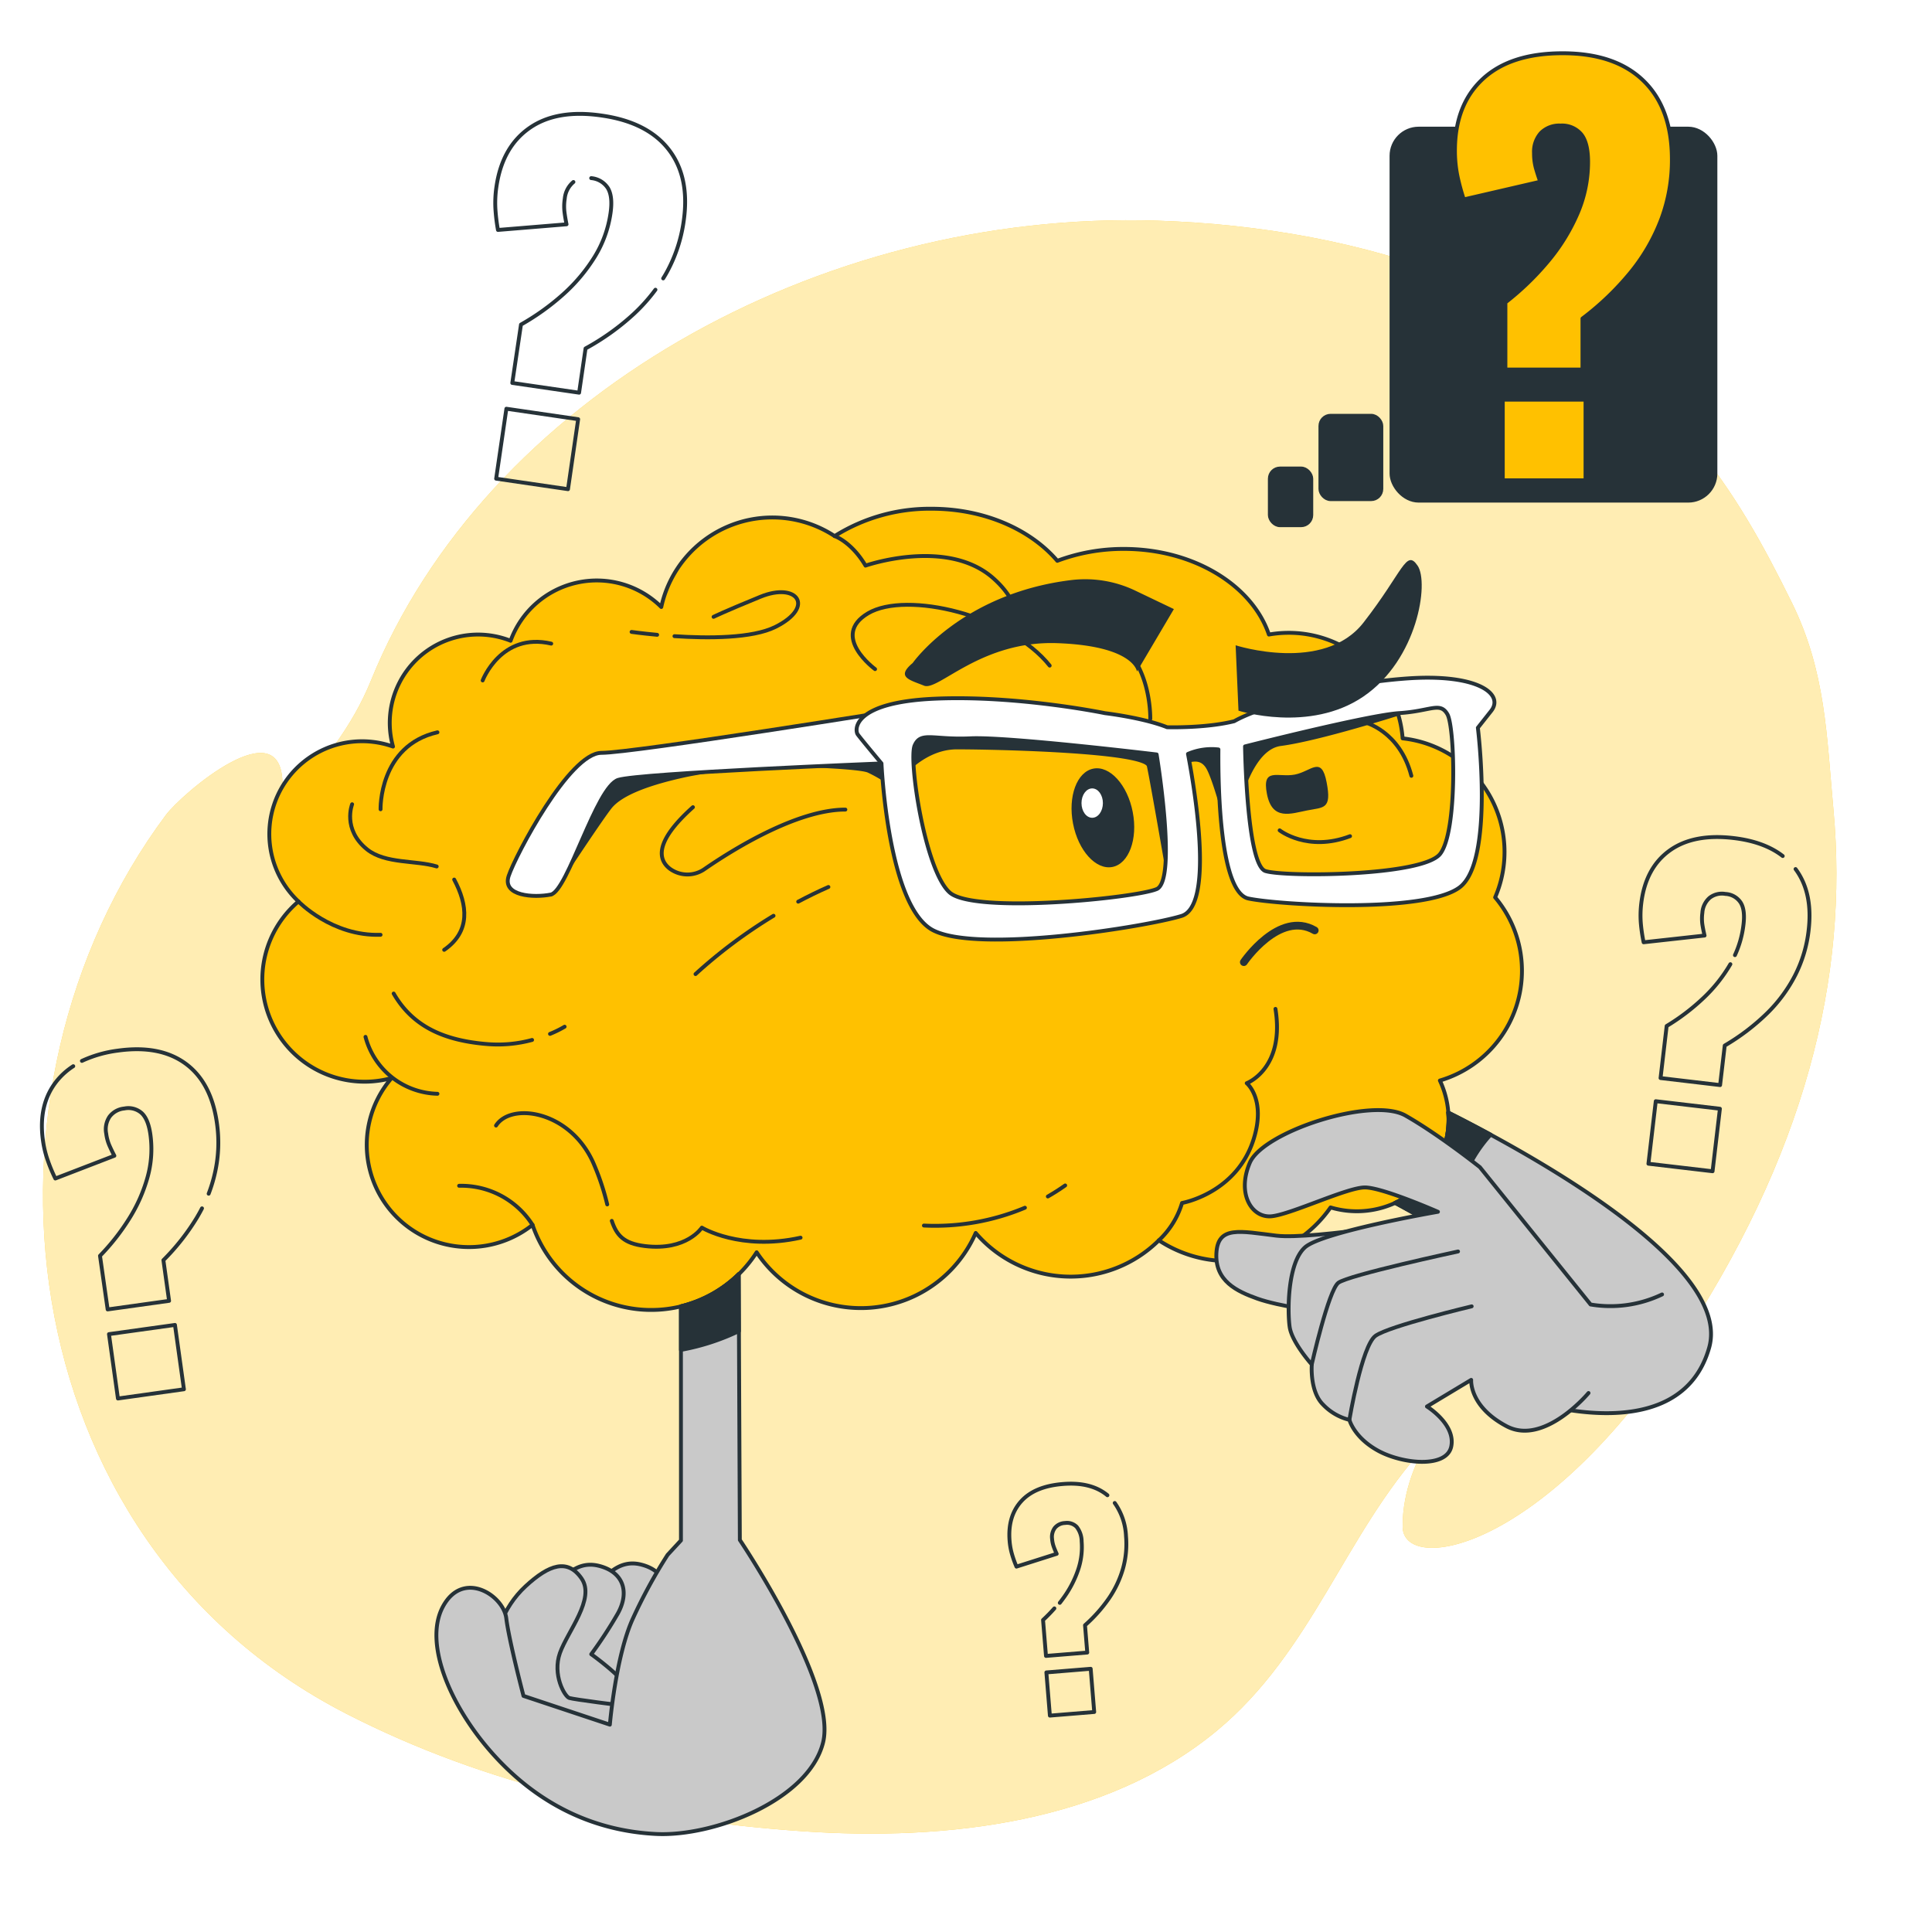 <svg class="animated" id="freepik_stories-curiosity-brain" xmlns="http://www.w3.org/2000/svg" viewBox="0 0 500 500" version="1.1" xmlns:xlink="http://www.w3.org/1999/xlink" xmlns:svgjs="http://svgjs.com/svgjs"><style>svg#freepik_stories-curiosity-brain:not(.animated) .animable {opacity: 0;}svg#freepik_stories-curiosity-brain.animated #freepik--Brain--inject-137 {animation: 1.5s Infinite  linear floating;animation-delay: 0s;}            @keyframes floating {                0% {                    opacity: 1;                    transform: translateY(0px);                }                50% {                    transform: translateY(-10px);                }                100% {                    opacity: 1;                    transform: translateY(0px);                }            }        </style><g id="freepik--background-simple--inject-137" class="animable" style="transform-origin: 243.194px 265.769px;"><path d="M474.49,209.51c-1.75-18.91-1.94-35.65-10.77-53.56-7.08-14.38-15-28.93-25.77-41.52C405,76,353.31,58.86,299.52,57.11c-88.18-2.86-174,46.21-203.51,119-4.76,11.76-12.59,21.67-21.45,31-.92-.48-1.45-1.79-1.45-4.05,0-20.09-26.08,2.38-30.17,7.85C-9.94,281.74,1.44,398.2,89.57,443.48c36.19,18.59,76.3,27.52,117.92,30.43,37.86,2.64,78.87-2.34,107.43-26,24.74-20.51,33.17-51,53.85-73.54-1.66,2.87-5.83,11.06-5.77,20.74.08,12.07,35,7.22,70.78-46C467.32,299.06,478.48,252.74,474.49,209.51Z" style="fill: rgb(255, 193, 0); transform-origin: 243.194px 265.769px;" id="elhicm1q8e4p9" class="animable"></path><g id="el7jl4ijeo7y3"><path d="M474.49,209.51c-1.75-18.91-1.94-35.65-10.77-53.56-7.08-14.38-15-28.93-25.77-41.52C405,76,353.31,58.86,299.52,57.11c-88.18-2.86-174,46.21-203.51,119-4.76,11.76-12.59,21.67-21.45,31-.92-.48-1.45-1.79-1.45-4.05,0-20.09-26.08,2.38-30.17,7.85C-9.94,281.74,1.44,398.2,89.57,443.48c36.19,18.59,76.3,27.52,117.92,30.43,37.86,2.64,78.87-2.34,107.43-26,24.74-20.51,33.17-51,53.85-73.54-1.66,2.87-5.83,11.06-5.77,20.74.08,12.07,35,7.22,70.78-46C467.32,299.06,478.48,252.74,474.49,209.51Z" style="fill: rgb(255, 255, 255); opacity: 0.7; transform-origin: 243.194px 265.769px;" class="animable"></path></g></g><g id="freepik--Symbols--inject-137" class="animable" style="transform-origin: 239.574px 236.735px;"><path d="M148.4,47.1a6.39,6.39,0,0,0-2.24,4.32,12.62,12.62,0,0,0-.08,3.39q.19,1.53.54,3.24l-17.75,1.46a46.89,46.89,0,0,1-.67-5.64,28.55,28.55,0,0,1,.29-5.63Q130,38,137.09,33.09t18.78-3.16q11.79,1.72,17.26,8.85t3.79,18.57a38.64,38.64,0,0,1-4.29,13c-.31.57-.64,1.14-1,1.7m-2,2.93a45.32,45.32,0,0,1-5.63,6.29,62.92,62.92,0,0,1-12.46,8.91l-1.67,11.45-17.29-2.52L134.83,84a62.49,62.49,0,0,0,10.8-7.72,44.23,44.23,0,0,0,8.22-9.72A29.5,29.5,0,0,0,158,55.19c.42-2.88.2-5-.66-6.48A5.71,5.71,0,0,0,153,46.1M128.4,123.88l2.65-18.1,18.58,2.71L147,126.6Z" style="fill: none; stroke: rgb(38, 50, 56); stroke-linecap: round; stroke-linejoin: round; transform-origin: 152.741px 78.035px;" id="eltx8jcnknbi" class="animable"></path><path d="M449,247.19a26.06,26.06,0,0,0,2.21-7.89q.47-3.86-.75-5.75a5,5,0,0,0-3.92-2.2,5.16,5.16,0,0,0-4.08,1,5.6,5.6,0,0,0-1.89,3.9,11.25,11.25,0,0,0,0,3c.14.9.33,1.85.57,2.87l-15.77,1.74a40.78,40.78,0,0,1-.73-5,25.75,25.75,0,0,1,.11-5q1.08-9.18,7.28-13.69t16.63-3.28q7.91.93,12.71,4.65m3.32,3.37q4.53,6.1,3.38,15.85a34,34,0,0,1-3.49,11.65,38.14,38.14,0,0,1-7.36,9.93,56.75,56.75,0,0,1-10.86,8.25l-1.2,10.23L429.75,279l1.58-13.47a55.11,55.11,0,0,0,9.41-7.14,39.19,39.19,0,0,0,7.08-8.86m-21.21,51.64,1.9-16.18,16.6,1.95-1.9,16.18Z" style="fill: none; stroke: rgb(38, 50, 56); stroke-linecap: round; stroke-linejoin: round; transform-origin: 446.435px 259.873px;" id="elqw42lbear6m" class="animable"></path><path d="M21.2,274.56a31.6,31.6,0,0,1,9.31-2.66q10.86-1.51,17.51,3.36t8.12,15.41a35.39,35.39,0,0,1-.44,12.55A38.23,38.23,0,0,1,54,308.93m-1.72,3.79c-.4.79-.84,1.56-1.29,2.33a58.09,58.09,0,0,1-8.7,11.08l1.47,10.53-15.9,2.22L25.88,325a57.22,57.22,0,0,0,7.54-9.6,40.5,40.5,0,0,0,4.75-10.68,27.19,27.19,0,0,0,.75-11.12c-.37-2.65-1.13-4.49-2.26-5.54a5.2,5.2,0,0,0-4.49-1.18A5.39,5.39,0,0,0,28.35,289a5.82,5.82,0,0,0-.86,4.39,11.39,11.39,0,0,0,.8,3c.38.86.81,1.77,1.31,2.72L14.32,305a41.15,41.15,0,0,1-2-4.81,26.15,26.15,0,0,1-1.2-5q-1.32-9.45,3.68-15.57a18,18,0,0,1,4.16-3.69m11.56,86-2.32-16.66,17.08-2.38,2.32,16.65Z" style="fill: none; stroke: rgb(38, 50, 56); stroke-linecap: round; stroke-linejoin: round; transform-origin: 33.674px 316.736px;" id="el8rt93ke0gkj" class="animable"></path><path d="M274.27,414.82c.41-.52.8-1.05,1.18-1.58A27.06,27.06,0,0,0,279,406.3a18.17,18.17,0,0,0,.93-7.37,6.17,6.17,0,0,0-1.29-3.78,3.49,3.49,0,0,0-3-1,3.58,3.58,0,0,0-2.62,1.23,3.91,3.91,0,0,0-.74,2.89,7.51,7.51,0,0,0,.42,2c.21.59.47,1.21.77,1.86l-10.41,3.31a26.48,26.48,0,0,1-1.17-3.28,17.09,17.09,0,0,1-.61-3.4q-.51-6.34,3-10.23t10.79-4.47q7.28-.6,11.53,2.91m1.89,2a16.11,16.11,0,0,1,2.92,8.6,23.43,23.43,0,0,1-.77,8.34,26.48,26.48,0,0,1-3.62,7.7,38.47,38.47,0,0,1-6.22,7l.58,7.07-10.68.87-.76-9.3a39.19,39.19,0,0,0,2.93-3M271.71,444l-.91-11.18,11.47-.94.91,11.18Z" style="fill: none; stroke: rgb(38, 50, 56); stroke-linecap: round; stroke-linejoin: round; transform-origin: 276.358px 413.986px;" id="elimmkvn0bp5e" class="animable"></path></g><g id="freepik--Brain--inject-137" class="animable animator-active" style="transform-origin: 255.353px 303.164px;"><path d="M393.88,251.24a29.46,29.46,0,0,0-6.94-19A29.58,29.58,0,0,0,363,191.09a29.56,29.56,0,0,0-34.61-26.87c-4.32-12.75-19.48-22.16-37.53-22.16a48.64,48.64,0,0,0-17.23,3.08c-6.92-8.11-18.89-13.48-32.52-13.48A46.26,46.26,0,0,0,216,138.74a29.4,29.4,0,0,0-44.86,18.35,23.74,23.74,0,0,0-39,8.74,22.85,22.85,0,0,0-30.43,27.38A24,24,0,0,0,77.24,233.3,26.46,26.46,0,0,0,101.35,279a26.45,26.45,0,0,0,36.47,38,32.42,32.42,0,0,0,58,7.09,32.42,32.42,0,0,0,56.69-5A32.4,32.4,0,0,0,299.91,321a32.41,32.41,0,0,0,44.44-8.52,23.74,23.74,0,0,0,28.29-32.84A29.59,29.59,0,0,0,393.88,251.24Z" style="fill: rgb(255, 193, 0); stroke: rgb(38, 50, 56); stroke-linecap: round; stroke-linejoin: round; transform-origin: 230.886px 235.337px;" id="elnpwds7sg18a" class="animable"></path><path d="M343.33,202.47c1.36,7-.74,6.43-5,7.26s-9.09,2.76-10.45-4.27,2.94-4.17,7.21-5S342,195.44,343.33,202.47Z" style="fill: rgb(38, 50, 56); transform-origin: 335.683px 204.539px;" id="elk1aguwd0c2n" class="animable"></path><path d="M331.17,214.89s7.21,5.69,18.22,1.51" style="fill: none; stroke: rgb(38, 50, 56); stroke-linecap: round; stroke-linejoin: round; transform-origin: 340.28px 216.412px;" id="elk433r03wml" class="animable"></path><path d="M321.9,249s9.18-13.52,18.35-8.21" style="fill: none; stroke: rgb(38, 50, 56); stroke-linecap: round; stroke-linejoin: round; stroke-width: 2px; transform-origin: 331.075px 244.277px;" id="el9kag42jj2a" class="animable"></path><path d="M293.15,210.15c1.36,7-1,13.39-5.26,14.22s-8.83-4.2-10.19-11.23,1-13.39,5.26-14.22S291.79,203.12,293.15,210.15Z" style="fill: rgb(38, 50, 56); transform-origin: 285.425px 211.645px;" id="elk3jponcp7" class="animable"></path><ellipse cx="282.66" cy="207.84" rx="2.77" ry="3.8" style="fill: rgb(255, 255, 255); transform-origin: 282.66px 207.84px;" id="el7vxu16ftbmb" class="animable"></ellipse><path d="M216,138.74s4.32,1.44,8,7.64c0,0,20.85-7.28,32.87,3.1,8.75,7.56,6.82,15.5,6.82,15.5A28.62,28.62,0,0,1,286,164.4c12.13,4.77,11.69,21.66,11.69,21.66" style="fill: none; stroke: rgb(38, 50, 56); stroke-linecap: round; stroke-linejoin: round; transform-origin: 256.846px 162.4px;" id="elyy3bnf5ft4" class="animable"></path><path d="M299.91,321a21.74,21.74,0,0,0,6-9.67s14.26-2.48,18.6-16.74c3.12-10.24-1.86-14.26-1.86-14.26s9.92-3.72,7.44-19.23" style="fill: none; stroke: rgb(38, 50, 56); stroke-linecap: round; stroke-linejoin: round; transform-origin: 315.199px 291.05px;" id="elj2ngr5b4jwd" class="animable"></path><path d="M98.49,209.44s-.43-16.45,14.72-19.92" style="fill: none; stroke: rgb(38, 50, 56); stroke-linecap: round; stroke-linejoin: round; transform-origin: 105.849px 199.48px;" id="ely91pw2imva" class="animable"></path><path d="M124.91,176.1s4.76-12.56,17.75-9.53" style="fill: none; stroke: rgb(38, 50, 56); stroke-linecap: round; stroke-linejoin: round; transform-origin: 133.785px 171.099px;" id="elcza42hz3bzt" class="animable"></path><path d="M94.59,268.34a19.77,19.77,0,0,0,18.62,14.73" style="fill: none; stroke: rgb(38, 50, 56); stroke-linecap: round; stroke-linejoin: round; transform-origin: 103.9px 275.705px;" id="elynwqdgy28p" class="animable"></path><path d="M157.15,311.7a63.55,63.55,0,0,0-3.66-10.88c-6.06-13.42-21.22-15.59-25.12-9.53" style="fill: none; stroke: rgb(38, 50, 56); stroke-linecap: round; stroke-linejoin: round; transform-origin: 142.76px 299.89px;" id="elr07fs9xyjcq" class="animable"></path><path d="M137.82,317a21.88,21.88,0,0,0-19-10.12" style="fill: none; stroke: rgb(38, 50, 56); stroke-linecap: round; stroke-linejoin: round; transform-origin: 128.32px 311.937px;" id="elelaa36gw4yo" class="animable"></path><path d="M207.19,320.31c-15.59,3.47-25.55-2.6-25.55-2.6s-3.9,6.07-14.73,4.77c-5.53-.67-7.33-2.8-8.58-6.52" style="fill: none; stroke: rgb(38, 50, 56); stroke-linecap: round; stroke-linejoin: round; transform-origin: 182.76px 319.311px;" id="el6r60rgwcjq8" class="animable"></path><path d="M117.54,227.63c3.47,6.5,4.33,13.43-2.59,18.19" style="fill: none; stroke: rgb(38, 50, 56); stroke-linecap: round; stroke-linejoin: round; transform-origin: 117.559px 236.725px;" id="el76iictqtwg7" class="animable"></path><path d="M91.13,208.14s-2.6,6.5,3.89,11.7c4.72,3.77,12.65,2.75,18,4.4" style="fill: none; stroke: rgb(38, 50, 56); stroke-linecap: round; stroke-linejoin: round; transform-origin: 101.818px 216.19px;" id="elnuoconq81xm" class="animable"></path><path d="M77.24,233.3s8.69,9.06,21.25,8.62" style="fill: none; stroke: rgb(38, 50, 56); stroke-linecap: round; stroke-linejoin: round; transform-origin: 87.865px 237.618px;" id="elcdoc7jbyxmm" class="animable"></path><path d="M174.55,164.64c8.64.57,20.14.6,26.14-2.4,10.4-5.2,5.63-11.69-3.89-7.8s-12.13,5.2-12.13,5.2" style="fill: none; stroke: rgb(38, 50, 56); stroke-linecap: round; stroke-linejoin: round; transform-origin: 190.553px 159.097px;" id="el71b783gmgbk" class="animable"></path><path d="M163.45,163.54s2.66.38,6.62.75" style="fill: none; stroke: rgb(38, 50, 56); stroke-linecap: round; stroke-linejoin: round; transform-origin: 166.76px 163.915px;" id="els2rkef96ecb" class="animable"></path><path d="M353.14,186.92s9.09,2.17,12.12,13.86" style="fill: none; stroke: rgb(38, 50, 56); stroke-linecap: round; stroke-linejoin: round; transform-origin: 359.2px 193.85px;" id="el06d8gsrb7fb" class="animable"></path><path d="M271.18,309.65q2.26-1.29,4.49-2.86" style="fill: none; stroke: rgb(38, 50, 56); stroke-linecap: round; stroke-linejoin: round; transform-origin: 273.425px 308.22px;" id="ellpurt2o5cy" class="animable"></path><path d="M239.11,317.17a60.28,60.28,0,0,0,26.14-4.61" style="fill: none; stroke: rgb(38, 50, 56); stroke-linecap: round; stroke-linejoin: round; transform-origin: 252.18px 314.899px;" id="elby6yl69t64q" class="animable"></path><path d="M137.7,269.14a33.93,33.93,0,0,1-11.44,1.08c-11.29-.9-19.42-4.51-24.38-13.09" style="fill: none; stroke: rgb(38, 50, 56); stroke-linecap: round; stroke-linejoin: round; transform-origin: 119.79px 263.724px;" id="el3e6gczedub" class="animable"></path><path d="M206.57,233.35c2.49-1.32,5.1-2.61,7.82-3.8" style="fill: none; stroke: rgb(38, 50, 56); stroke-linecap: round; stroke-linejoin: round; transform-origin: 210.48px 231.45px;" id="elox607njhhh" class="animable"></path><path d="M180,252.09A130.39,130.39,0,0,1,200.19,237" style="fill: none; stroke: rgb(38, 50, 56); stroke-linecap: round; stroke-linejoin: round; transform-origin: 190.095px 244.545px;" id="elgnn1ookk8df" class="animable"></path><path d="M218.78,209.52c-12.72,0-29.63,10.69-36.43,15.38a7.69,7.69,0,0,1-8.89,0c-3.07-2.27-4.34-6.87,5.87-16" style="fill: none; stroke: rgb(38, 50, 56); stroke-linecap: round; stroke-linejoin: round; transform-origin: 195.019px 217.607px;" id="elpgon8e9lrg" class="animable"></path><path d="M146.12,265.71a28,28,0,0,1-3.78,1.86" style="fill: none; stroke: rgb(38, 50, 56); stroke-linecap: round; stroke-linejoin: round; transform-origin: 144.23px 266.64px;" id="eldpw09bnqgbq" class="animable"></path><path d="M226.47,173.17s-11.74-8.58-1.81-14.45,36.57.45,47,13.54" style="fill: none; stroke: rgb(38, 50, 56); stroke-linecap: round; stroke-linejoin: round; transform-origin: 246.166px 164.844px;" id="elg1jo59c1itf" class="animable"></path><path d="M149.53,435.8s-5.21-11.23.4-19.25,9.63-13.25,16-11.64,8,6.82,4.82,12.44A114.71,114.71,0,0,1,164,427.78s11.18,7.93,10.78,11.54-7.63,8-11.24,7.63S150.33,437.81,149.53,435.8Z" style="fill: rgb(201, 201, 201); stroke: rgb(38, 50, 56); stroke-linecap: round; stroke-linejoin: round; transform-origin: 161.06px 425.795px;" id="eln31a3b06j8b" class="animable"></path><path d="M138.6,436.14s-5.21-11.24.41-19.26,9.63-13.24,16-11.64,8,6.82,4.82,12.44a113,113,0,0,1-6.82,10.43s11.18,7.93,10.78,11.54-7.63,8-11.24,7.63S139.41,438.14,138.6,436.14Z" style="fill: rgb(201, 201, 201); stroke: rgb(38, 50, 56); stroke-linecap: round; stroke-linejoin: round; transform-origin: 150.101px 426.127px;" id="eljf5afnocddf" class="animable"></path><path d="M127.65,441s-3.82-19.2,8.36-30.47c6.13-5.66,10.9-7.24,14.51-2s-3.61,13.64-5.61,19.26,1.2,11.24,2.4,11.64,14.05,2,14.05,2,4.81,24.08-3.61,24.08S128.06,449.36,127.65,441Z" style="fill: rgb(201, 201, 201); stroke: rgb(38, 50, 56); stroke-linecap: round; stroke-linejoin: round; transform-origin: 144.905px 435.422px;" id="elyqwd1l9byy" class="animable"></path><path d="M191.17,329.75a32.28,32.28,0,0,1-14.94,8.32v60.59l-3.46,3.74a132.8,132.8,0,0,0-8.94,16.39c-4.47,9.68-6,27.55-6,27.55l-22.35-7.44s-3.72-14.16-4.46-20.11-11.18-12.67-16.39-3,2.23,26.81,14.15,39.47,26.07,18.62,41,19.37S209.23,465.88,213,451s-21.53-52.46-21.53-52.46Z" style="fill: rgb(201, 201, 201); stroke: rgb(38, 50, 56); stroke-linecap: round; stroke-linejoin: round; transform-origin: 163.162px 402.211px;" id="eloqfb4hkgim" class="animable"></path><path d="M176.23,338.07v11.28a59,59,0,0,0,15-4.86l-.06-14.74A32.28,32.28,0,0,1,176.23,338.07Z" style="fill: rgb(38, 50, 56); stroke: rgb(38, 50, 56); stroke-linecap: round; stroke-linejoin: round; transform-origin: 183.73px 339.55px;" id="elxrjbpssjkb" class="animable"></path><path d="M374.81,287.92c.05.59.08,1.19.08,1.8a23.75,23.75,0,0,1-13.84,21.58c16.1,8.75,40.81,23,42.17,28.81,2,8.63-16.25-2-16.25-2l8.63,24.38s39.11,13.2,46.73-13.72C448.34,327.51,396.83,299,374.81,287.92Z" style="fill: rgb(201, 201, 201); stroke: rgb(38, 50, 56); stroke-linecap: round; stroke-linejoin: round; transform-origin: 401.932px 326.823px;" id="elk7pzp07llr" class="animable"></path><path d="M374.89,289.72a23.74,23.74,0,0,1-13.84,21.58c4.49,2.44,9.64,5.3,14.78,8.3-.1-1.77,0-6.73,2.77-14.17a36,36,0,0,1,7.17-11.78c-4.09-2.22-7.82-4.15-11-5.73C374.86,288.51,374.89,289.11,374.89,289.72Z" style="fill: rgb(38, 50, 56); stroke: rgb(38, 50, 56); stroke-linecap: round; stroke-linejoin: round; transform-origin: 373.41px 303.76px;" id="elucca8k45vaa" class="animable"></path><path d="M375.06,314.86s-35.25,6.07-44.72,4.93-15.16-2.65-15.54,4.55,5.3,9.85,10.61,11.75,17.43,3.79,20.46,3.41,33.36-.76,35.63-9.86S380,313.73,375.06,314.86Z" style="fill: rgb(201, 201, 201); stroke: rgb(38, 50, 56); stroke-linecap: round; stroke-linejoin: round; transform-origin: 348.479px 327.143px;" id="el5b1pk2xgoby" class="animable"></path><path d="M411.11,360.51s-11.46,13.75-21.2,8.6-9.17-12-9.17-12L369.29,364s7.44,4.58,6.3,10.31-12.61,4.59-18.91,1.15-7.45-8-7.45-8a14,14,0,0,1-6.87-4c-3.44-3.44-2.87-10.32-2.87-10.32s-5.15-5.72-5.73-9.74-.57-16.61,4-20.62,34.38-9.17,34.38-9.17-14.32-6.3-18.91-6.3-18.9,6.87-24.06,7.45S320,309,323.45,300.93,355,283.74,363.72,288.7,383,302.07,383,302.07l28.64,35.53A31,31,0,0,0,430.14,335" style="fill: rgb(201, 201, 201); stroke: rgb(38, 50, 56); stroke-linecap: round; stroke-linejoin: round; transform-origin: 376.15px 332.808px;" id="elmxbsguyz4ia" class="animable"></path><path d="M339.49,353.06S343.8,334,346.34,332s31-8.12,31-8.12" style="fill: none; stroke: rgb(38, 50, 56); stroke-linecap: round; stroke-linejoin: round; transform-origin: 358.415px 338.47px;" id="elsm8xsxdv2rq" class="animable"></path><path d="M349.23,367.39s3.2-19.15,6.76-21.69,24.88-7.62,24.88-7.62" style="fill: none; stroke: rgb(38, 50, 56); stroke-linecap: round; stroke-linejoin: round; transform-origin: 365.05px 352.735px;" id="ela6y3lpfb0ni" class="animable"></path><path d="M142.54,231.51s12.25-18.67,15.28-22.56,11.22-6.47,19-8.2,21.6-3,21.6-3,23.31.43,26.34,1.72a38.58,38.58,0,0,1,6.47,3.89s6.48-9.93,16.41-9.93,48.8.86,49.66,4.75,5.18,28.93,5.18,28.93,0-28.93,2.16-29.36,6.05-3,8.21,1.29,5.61,18.14,5.61,18.14,3-23.32,12.95-24.62,30.74-7.95,30.74-7.95l-.94-3.7-39,12.32s-8.51-2.39-15-2.39-13,.43-13,.43-41.46-6.05-51.39-4.75a67.69,67.69,0,0,0-18.13,5.18s-55.71,4.75-58.3,5.18-15.54,3.46-18.13,7.78S142.54,231.51,142.54,231.51Z" style="fill: rgb(38, 50, 56); stroke: rgb(38, 50, 56); stroke-linecap: round; stroke-linejoin: round; transform-origin: 252.345px 206.21px;" id="elde4dwj4jbcf" class="animable"></path><path d="M234.21,183.49s-70.28,11.35-78.57,11.35-22.26,26.63-24,31.86,6.55,5.68,10.91,4.81,11.79-27.94,17.47-29.69,68.15-4.25,68.15-4.25Z" style="fill: rgb(255, 255, 255); stroke: rgb(38, 50, 56); stroke-linecap: round; stroke-linejoin: round; transform-origin: 182.807px 207.675px;" id="elqnv2sjk60o" class="animable"></path><path d="M364.34,175.57A132.74,132.74,0,0,0,331.86,182s-7.58,1.9-12.45,4.65c-6.42,1.61-14.77,1.61-17.36,1.56-6.19-2.48-16.07-3.64-16.07-3.64s-22.6-4.68-44-3.75-20.82,8.1-20,9.25c1.17,1.56,6.15,7.5,6.15,7.5s1.61,37.16,13.39,43.2,55.14-.93,64.24-3.72c8.2-2.51,3.87-30.52,1.69-41.94a15.52,15.52,0,0,1,7.88-1.15c-.1,10.84.51,37.07,7.78,38.58,8.08,1.69,45.64,3.86,54.64-2.89s4.72-41.31,4.72-41.31l3.43-4.34C389.35,179.65,382.5,174.32,364.34,175.57Zm-65,54.52c-5.35,2.32-47.11,6.5-53.53.92s-10.71-34.37-9.1-38.08,4.82-1.4,14.45-1.86,48.18,4.18,48.18,4.18S304.72,227.76,299.36,230.09ZM372.7,221c-4.56,5.8-40.35,6-45.21,4.42s-5.28-32.25-5.28-32.25,31.75-8.1,39.93-8.62,10.53-3,12.45.3S377.26,215.25,372.7,221Z" style="fill: rgb(255, 255, 255); stroke: rgb(38, 50, 56); stroke-linecap: round; stroke-linejoin: round; transform-origin: 304.225px 209.273px;" id="elretfhfs4rjh" class="animable"></path><path d="M236.2,171.59s12.6-18,41.06-21.47a30,30,0,0,1,16.59,2.75l9.95,4.76-9.55,16.16s-.74-6.61-20.58-7.34-30.86,12.49-34.53,11S231.79,175.26,236.2,171.59Z" style="fill: rgb(38, 50, 56); transform-origin: 268.993px 163.736px;" id="el6x9d0f3dwg3" class="animable"></path><path d="M319.78,167s22.8,7.35,33.1-5.89,11-19.12,14-14.71,0,24.28-14,33.84-32.36,3.68-32.36,3.68Z" style="fill: rgb(38, 50, 56); transform-origin: 343.859px 165.331px;" id="elhn4wiafj2vh" class="animable"></path></g><g id="freepik--speech-bubble--inject-137" class="animable" style="transform-origin: 386.29px 74.855px;"><g id="eltimo76bif4d"><rect x="360.12" y="33.29" width="83.83" height="96.28" rx="7.03" style="fill: rgb(38, 50, 56); stroke: rgb(38, 50, 56); stroke-linecap: round; stroke-linejoin: round; transform-origin: 402.035px 81.43px; transform: rotate(180deg);" class="animable"></rect></g><g id="elzxe21uajdtr"><rect x="341.72" y="107.6" width="15.77" height="21.58" rx="2.64" style="fill: rgb(38, 50, 56); stroke: rgb(38, 50, 56); stroke-linecap: round; stroke-linejoin: round; transform-origin: 349.605px 118.39px; transform: rotate(180deg);" class="animable"></rect></g><g id="el14xl9h1zeqo"><rect x="328.63" y="121.25" width="10.73" height="14.68" rx="2.64" style="fill: rgb(38, 50, 56); stroke: rgb(38, 50, 56); stroke-linecap: round; stroke-linejoin: round; transform-origin: 333.995px 128.59px; transform: rotate(180deg);" class="animable"></rect></g><path d="M389.6,95.63V78.26a71.32,71.32,0,0,0,10.9-10.5,50,50,0,0,0,7.67-12.32A33.61,33.61,0,0,0,411,41.91c0-3.31-.6-5.72-1.82-7.2a6.46,6.46,0,0,0-5.31-2.22,6.67,6.67,0,0,0-5.05,1.89A7.24,7.24,0,0,0,397,39.63a14.39,14.39,0,0,0,.47,3.83c.32,1.13.7,2.31,1.15,3.57l-19.79,4.58a53.34,53.34,0,0,1-1.69-6.26,32.88,32.88,0,0,1-.6-6.4q0-11.84,7.2-18.51t20.67-6.66q13.59,0,20.93,7.13t7.34,20.33A43.73,43.73,0,0,1,430,56.59a49.3,49.3,0,0,1-7.87,13.73,72.12,72.12,0,0,1-12.59,12.12V95.63Zm-.68,28.67V103.44h21.41V124.3Z" style="fill: rgb(255, 193, 0); stroke: rgb(38, 50, 56); stroke-linecap: round; stroke-linejoin: round; transform-origin: 404.61px 69.04px;" id="elksqx578pcrs" class="animable"></path></g><defs>     <filter id="active" height="200%">         <feMorphology in="SourceAlpha" result="DILATED" operator="dilate" radius="2"></feMorphology>                <feFlood flood-color="#32DFEC" flood-opacity="1" result="PINK"></feFlood>        <feComposite in="PINK" in2="DILATED" operator="in" result="OUTLINE"></feComposite>        <feMerge>            <feMergeNode in="OUTLINE"></feMergeNode>            <feMergeNode in="SourceGraphic"></feMergeNode>        </feMerge>    </filter>    <filter id="hover" height="200%">        <feMorphology in="SourceAlpha" result="DILATED" operator="dilate" radius="2"></feMorphology>                <feFlood flood-color="#ff0000" flood-opacity="0.5" result="PINK"></feFlood>        <feComposite in="PINK" in2="DILATED" operator="in" result="OUTLINE"></feComposite>        <feMerge>            <feMergeNode in="OUTLINE"></feMergeNode>            <feMergeNode in="SourceGraphic"></feMergeNode>        </feMerge>            <feColorMatrix type="matrix" values="0   0   0   0   0                0   1   0   0   0                0   0   0   0   0                0   0   0   1   0 "></feColorMatrix>    </filter></defs></svg>